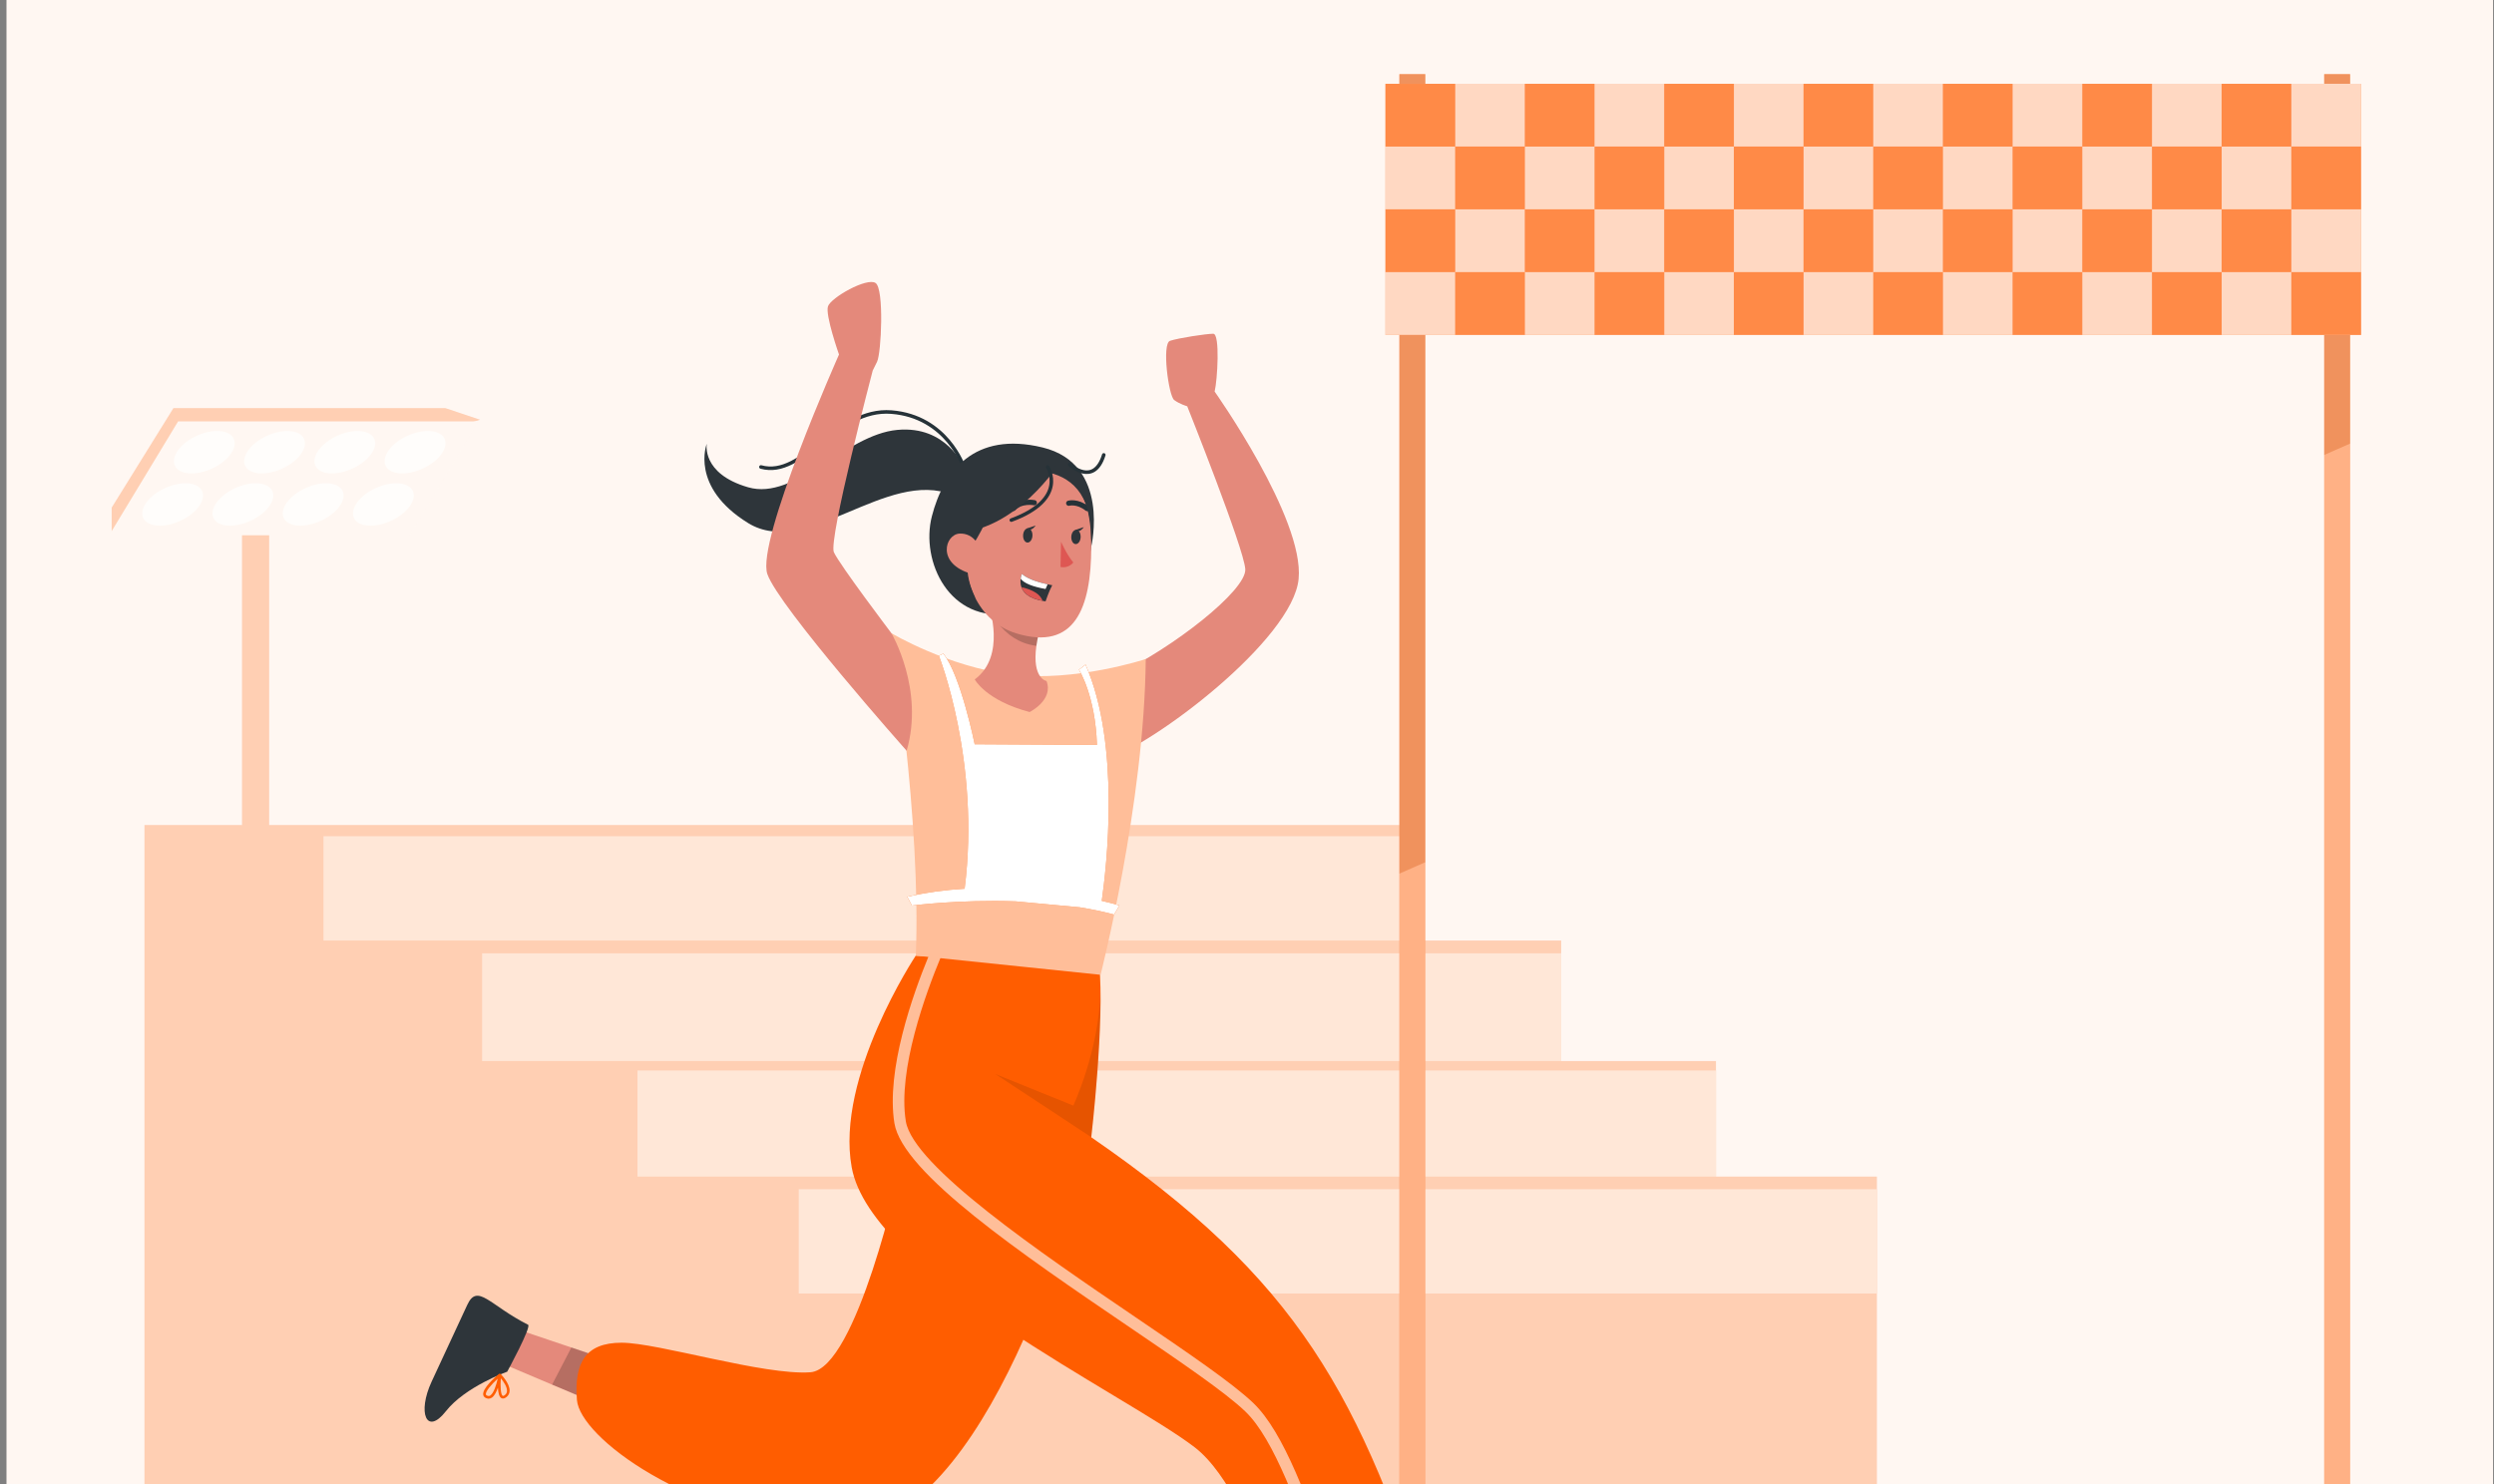 <svg width="336" height="200" viewBox="0 0 336 200" fill="none" xmlns="http://www.w3.org/2000/svg">
<rect x="0" y="0" width="336" height="200" fill="#808080" stroke="none"/>
<g clip-path="url(#clip0_889_13625)">
<rect width="335" height="200" transform="translate(0.873)" fill="#FFF7F2"/>
<g opacity="0.7">
<path d="M64.684 56.563L60.011 55H23.363L15.047 68.402V71.921L64.684 56.563Z" fill="#FFBE99"/>
<path d="M32.603 177.965H36.262L36.262 66.751H32.603L32.603 177.965Z" fill="#FFBE99"/>
<path d="M14.707 72.137H55.18L64.469 56.786H23.996L14.707 72.137Z" fill="#FFF7F2"/>
<path d="M52.203 60.942C51.246 62.519 52.136 63.799 54.19 63.799C56.244 63.799 58.681 62.519 59.629 60.942C60.585 59.365 59.695 58.086 57.641 58.086C55.587 58.086 53.151 59.365 52.203 60.942Z" fill="white"/>
<path d="M42.74 60.942C41.783 62.519 42.673 63.799 44.727 63.799C46.781 63.799 49.218 62.519 50.166 60.942C51.122 59.365 50.232 58.086 48.178 58.086C46.124 58.086 43.688 59.365 42.74 60.942Z" fill="white"/>
<path d="M33.275 60.942C32.319 62.519 33.208 63.799 35.262 63.799C37.316 63.799 39.753 62.519 40.701 60.942C41.657 59.365 40.767 58.086 38.714 58.086C36.66 58.086 34.223 59.365 33.275 60.942Z" fill="white"/>
<path d="M23.812 60.942C22.856 62.519 23.745 63.799 25.799 63.799C27.854 63.799 30.29 62.519 31.238 60.942C32.186 59.365 31.305 58.086 29.251 58.086C27.197 58.086 24.76 59.365 23.812 60.942Z" fill="white"/>
<path d="M47.937 67.982C46.981 69.559 47.87 70.839 49.925 70.839C51.979 70.839 54.415 69.559 55.363 67.982C56.319 66.405 55.43 65.126 53.376 65.126C51.322 65.126 48.885 66.405 47.937 67.982Z" fill="white"/>
<path d="M38.474 67.982C37.518 69.559 38.408 70.839 40.462 70.839C42.516 70.839 44.952 69.559 45.9 67.982C46.856 66.405 45.967 65.126 43.913 65.126C41.859 65.126 39.422 66.405 38.474 67.982Z" fill="white"/>
<path d="M29.009 67.982C28.053 69.559 28.943 70.839 30.997 70.839C33.051 70.839 35.487 69.559 36.435 67.982C37.392 66.405 36.502 65.126 34.448 65.126C32.394 65.126 29.957 66.405 29.009 67.982Z" fill="white"/>
<path d="M19.546 67.982C18.59 69.559 19.48 70.839 21.534 70.839C23.588 70.839 26.024 69.559 26.973 67.982C27.929 66.405 27.039 65.126 24.985 65.126C22.931 65.126 20.494 66.405 19.546 67.982Z" fill="white"/>
<path d="M19.463 111.18H188.831V126.747H210.327V142.992H231.183V158.56H252.863V210.001H19.463V111.18Z" fill="#FFBE99"/>
<path d="M43.58 126.747L188.832 126.747V112.689L43.58 112.689V126.747Z" fill="#FFDFCC"/>
<path d="M64.951 142.992L210.328 142.992V128.474H64.951V142.992Z" fill="#FFDFCC"/>
<path d="M85.881 158.56L231.184 158.56V144.264H85.881V158.56Z" fill="#FFDFCC"/>
<path d="M107.611 174.317L252.863 174.317V160.259H107.611V174.317Z" fill="#FFDFCC"/>
</g>
<path d="M192.014 10H188.533V201.94H192.014V10Z" fill="#FF7D33"/>
<path opacity="0.4" d="M192.014 10H188.533V201.94H192.014V10Z" fill="white"/>
<path opacity="0.3" d="M188.533 10V117.731L192.014 116.2V10H188.533Z" fill="#CC4A00"/>
<path d="M316.609 10H313.129V223.893H316.609V10Z" fill="#FF7D33"/>
<path opacity="0.4" d="M316.609 10H313.129V223.893H316.609V10Z" fill="white"/>
<path opacity="0.3" d="M316.609 10H313.129V61.309L316.609 59.779V10Z" fill="#CC4A00"/>
<path d="M186.655 45.132L318.086 45.132V11.291L186.655 11.291V45.132Z" fill="#FF7D33"/>
<path opacity="0.7" d="M186.655 45.132L318.086 45.132V11.291L186.655 11.291V45.132Z" fill="white"/>
<path d="M308.694 45.132H318.084V36.671H308.694V45.132Z" fill="#FF7D33"/>
<path d="M308.694 28.209H318.084V19.747H308.694V28.209Z" fill="#FF7D33"/>
<path d="M299.303 36.669H308.693V28.208H299.303V36.669Z" fill="#FF7D33"/>
<path d="M289.921 45.132H299.311V36.671H289.921V45.132Z" fill="#FF7D33"/>
<path d="M299.303 19.753H308.693V11.292L299.303 11.292V19.753Z" fill="#FF7D33"/>
<path d="M289.921 28.209H299.311V19.747H289.921V28.209Z" fill="#FF7D33"/>
<path d="M280.53 36.669H289.92V28.208H280.53V36.669Z" fill="#FF7D33"/>
<path d="M271.141 45.131H280.531V36.67H271.141V45.131Z" fill="#FF7D33"/>
<path d="M280.532 19.753H289.922V11.292L280.532 11.292V19.753Z" fill="#FF7D33"/>
<path d="M271.141 28.209H280.531V19.747H271.141V28.209Z" fill="#FF7D33"/>
<path d="M261.753 36.669H271.143V28.208H261.753V36.669Z" fill="#FF7D33"/>
<path d="M252.37 45.131H261.76V36.67H252.37V45.131Z" fill="#FF7D33"/>
<path d="M261.751 19.753H271.141V11.292L261.751 11.292V19.753Z" fill="#FF7D33"/>
<path d="M252.368 28.209H261.758V19.747H252.368V28.209Z" fill="#FF7D33"/>
<path d="M242.977 36.669H252.367V28.208H242.977V36.669Z" fill="#FF7D33"/>
<path d="M233.589 45.131H242.979V36.67H233.589V45.131Z" fill="#FF7D33"/>
<path d="M242.977 19.753H252.367V11.292L242.977 11.292V19.753Z" fill="#FF7D33"/>
<path d="M233.589 28.209H242.979V19.747H233.589V28.209Z" fill="#FF7D33"/>
<path d="M224.206 36.669H233.596V28.208H224.206V36.669Z" fill="#FF7D33"/>
<path d="M214.823 45.131H224.213V36.67H214.823V45.131Z" fill="#FF7D33"/>
<path d="M224.206 19.753H233.596V11.292L224.206 11.292V19.753Z" fill="#FF7D33"/>
<path d="M214.823 28.209H224.213V19.747H214.823V28.209Z" fill="#FF7D33"/>
<path d="M205.427 36.669H214.816V28.208H205.427V36.669Z" fill="#FF7D33"/>
<path d="M196.044 45.131H205.434V36.67H196.044V45.131Z" fill="#FF7D33"/>
<path d="M205.427 19.754H214.816V11.293L205.427 11.293V19.754Z" fill="#FF7D33"/>
<path d="M196.044 28.209H205.434V19.747H196.044V28.209Z" fill="#FF7D33"/>
<path d="M186.661 36.669H196.051V28.208H186.661V36.669Z" fill="#FF7D33"/>
<path d="M186.661 19.754H196.051V11.293L186.661 11.293V19.754Z" fill="#FF7D33"/>
<g opacity="0.1">
<path d="M308.694 45.132H318.084V36.671H308.694V45.132Z" fill="white"/>
<path d="M308.694 28.209H318.084V19.747H308.694V28.209Z" fill="white"/>
<path d="M299.303 36.669H308.693V28.208H299.303V36.669Z" fill="white"/>
<path d="M289.921 45.132H299.311V36.671H289.921V45.132Z" fill="white"/>
<path d="M299.303 19.753H308.693V11.292L299.303 11.292V19.753Z" fill="white"/>
<path d="M289.921 28.209H299.311V19.747H289.921V28.209Z" fill="white"/>
<path d="M280.53 36.669H289.92V28.208H280.53V36.669Z" fill="white"/>
<path d="M271.141 45.131H280.531V36.67H271.141V45.131Z" fill="white"/>
<path d="M280.532 19.753H289.922V11.292L280.532 11.292V19.753Z" fill="white"/>
<path d="M271.141 28.209H280.531V19.747H271.141V28.209Z" fill="white"/>
<path d="M261.753 36.669H271.143V28.208H261.753V36.669Z" fill="white"/>
<path d="M252.37 45.131H261.76V36.67H252.37V45.131Z" fill="white"/>
<path d="M261.751 19.753H271.141V11.292L261.751 11.292V19.753Z" fill="white"/>
<path d="M252.368 28.209H261.758V19.747H252.368V28.209Z" fill="white"/>
<path d="M242.977 36.669H252.367V28.208H242.977V36.669Z" fill="white"/>
<path d="M233.589 45.131H242.979V36.67H233.589V45.131Z" fill="white"/>
<path d="M242.977 19.753H252.367V11.292L242.977 11.292V19.753Z" fill="white"/>
<path d="M233.589 28.209H242.979V19.747H233.589V28.209Z" fill="white"/>
<path d="M224.206 36.669H233.596V28.208H224.206V36.669Z" fill="white"/>
<path d="M214.823 45.131H224.213V36.67H214.823V45.131Z" fill="white"/>
<path d="M224.206 19.753H233.596V11.292L224.206 11.292V19.753Z" fill="white"/>
<path d="M214.823 28.209H224.213V19.747H214.823V28.209Z" fill="white"/>
<path d="M205.427 36.669H214.816V28.208H205.427V36.669Z" fill="white"/>
<path d="M196.044 45.131H205.434V36.67H196.044V45.131Z" fill="white"/>
<path d="M205.427 19.754H214.816V11.293L205.427 11.293V19.754Z" fill="white"/>
<path d="M196.044 28.209H205.434V19.747H196.044V28.209Z" fill="white"/>
<path d="M186.661 36.669H196.051V28.208H186.661V36.669Z" fill="white"/>
<path d="M186.661 19.754H196.051V11.293L186.661 11.293V19.754Z" fill="white"/>
</g>
<path d="M129.836 62.931C129.836 62.931 127.557 57.306 120.879 57.935C113.881 58.588 107.14 67.51 100.796 65.669C94.444 63.836 95.222 59.792 95.222 59.792C95.222 59.792 92.889 65.614 100.796 70.492C108.703 75.37 119.44 63.049 128.389 66.715L129.836 62.931Z" fill="#2E353A"/>
<path d="M129.835 62.93C129.835 62.93 127.588 56.124 120.101 55.534C112.613 54.944 108.244 64.519 102.514 62.93" stroke="#263238" stroke-width="0.48" stroke-linecap="round" stroke-linejoin="round"/>
<path d="M147.018 73.655C147.018 73.655 149.677 62.545 140.463 60.303C131.25 58.061 127.098 63.529 125.543 69.579C123.988 75.629 127.907 84.048 136.249 82.663C144.592 81.271 146.683 76.29 147.018 73.655Z" fill="#2E353A"/>
<path d="M150.43 90.916C158.003 87.352 167.954 79.547 167.768 76.699C167.581 73.851 159.946 54.748 159.946 54.748C159.946 54.748 158.943 54.473 158.189 53.907C157.435 53.34 156.502 46.306 157.629 45.929C158.757 45.551 162.512 44.977 163.453 44.977C164.394 44.977 164.013 51.247 163.639 52.766C163.639 52.766 175.753 69.854 174.952 78.029C174.151 86.204 155.375 100.429 148.805 102.443C142.235 104.449 150.43 90.916 150.43 90.916Z" fill="#E4897B"/>
<path d="M68.242 183.999L70.396 179.373L77.106 181.639L83.263 183.732L81.6 189.64L74.524 186.659L68.242 183.999Z" fill="#E4897B"/>
<path d="M71.142 178.524C71.639 178.776 68.335 184.85 68.335 184.85C68.335 184.85 62.675 186.864 60.062 190.192C57.45 193.52 56.206 190.373 58.15 186.187C60.094 182.002 61.579 178.815 62.955 175.841C64.339 172.867 65.971 175.92 71.142 178.524Z" fill="#2E353A"/>
<path d="M65.84 188.492C65.793 188.492 65.746 188.492 65.7 188.477C65.288 188.398 65.156 188.178 65.109 188.012C64.891 187.139 66.819 185.487 67.208 185.164C67.231 185.149 67.255 185.133 67.286 185.125C67.286 185.125 67.309 185.125 67.325 185.125C67.325 185.125 67.403 185.133 67.434 185.156C67.434 185.156 67.441 185.156 67.449 185.164C67.504 185.219 68.701 186.431 68.654 187.446C68.639 187.769 68.507 188.036 68.258 188.248C67.993 188.469 67.752 188.524 67.55 188.414C67.231 188.241 67.115 187.635 67.084 187.005C66.889 187.556 66.625 188.091 66.283 188.335C66.143 188.437 65.995 188.485 65.847 188.485L65.84 188.492ZM67.053 185.794C66.236 186.533 65.365 187.517 65.466 187.926C65.474 187.965 65.505 188.068 65.778 188.123C65.879 188.138 65.98 188.123 66.073 188.044C66.54 187.713 66.882 186.565 67.053 185.786V185.794ZM67.472 185.739C67.387 186.832 67.457 187.957 67.729 188.107C67.815 188.154 67.962 188.044 68.04 187.981C68.211 187.839 68.297 187.666 68.304 187.446C68.328 186.895 67.838 186.179 67.472 185.739Z" fill="#FF5D00"/>
<path opacity="0.2" d="M74.385 186.587L76.982 181.583L83.201 183.7L81.569 189.624L74.385 186.587Z" fill="black"/>
<path d="M147.018 153.253C144.204 165.59 131.616 207.69 112.062 206.116C92.508 204.543 78.117 193.646 77.728 188.666C77.339 183.685 78.848 180.955 83.73 180.947C88.613 180.94 102.942 185.385 109.186 184.929C115.437 184.472 121.26 157.651 121.26 157.651L147.018 153.253Z" fill="#FF5D00"/>
<path d="M123.374 128.783C123.374 128.783 112.52 145.132 114.744 157.312C117.364 171.686 151.597 187.87 160.927 195.022C170.257 202.174 174.626 229.184 186.242 234.369L192.563 232.079C192.563 232.079 195.782 227.579 193.371 219.923C183.272 187.823 174.914 172.481 147.017 153.26C147.017 153.26 148.852 137.697 148.083 129.814L123.374 128.791V128.783Z" fill="#FF5D00"/>
<path d="M189.203 233.283L187.648 233.85C184.118 229.302 181.234 221.104 178.21 212.497C174.998 203.378 171.679 193.952 167.768 190.207C165.047 187.603 159.013 183.504 152.024 178.752C137.757 169.051 121.577 158.06 120.496 151.356C119.353 144.228 122.953 134.079 125.107 128.854L126.771 128.925C124.726 133.827 120.916 144.197 122.036 151.105C123.008 157.131 140.276 168.878 152.887 177.446C159.938 182.237 166.018 186.368 168.841 189.066C173.016 193.071 176.25 202.245 179.671 211.97C182.626 220.364 185.673 229.027 189.203 233.283Z" fill="#FFBE99"/>
<path opacity="0.1" d="M147.018 153.253C147.018 153.253 141.288 149.461 134.096 144.74L144.6 148.997C144.6 148.997 148.044 141.625 148.262 133.67C148.355 141.892 147.018 153.253 147.018 153.253Z" fill="black"/>
<path d="M123.375 128.785L148.27 131.366C148.27 131.366 154.202 108.235 154.358 88.817C154.358 88.817 144.826 91.956 136.258 90.91C127.69 89.863 120.109 85.339 120.109 85.339C120.109 85.339 124.129 110.674 123.383 128.785H123.375Z" fill="#FFBE99"/>
<path d="M138.73 95.959C132.805 94.401 131.32 91.561 131.32 91.561C135.604 88.406 133.225 81.671 133.225 81.671L140.3 83.977C139.958 85.165 139.748 86.172 139.624 87.029C139.01 91.475 140.992 91.774 140.992 91.774C141.964 94.346 138.722 95.951 138.722 95.951L138.73 95.959Z" fill="#E4897B"/>
<path opacity="0.2" d="M140.3 83.984C139.958 85.172 139.748 86.179 139.623 87.037C134.725 86.407 133.217 81.679 133.217 81.679L140.292 83.984H140.3Z" fill="black"/>
<path d="M138.886 62.954C145.231 63.419 147.027 67.006 147.019 73.662C147.011 81.979 144.78 87.722 136.966 85.37C126.361 82.183 128.343 62.183 138.878 62.954H138.886Z" fill="#E4897B"/>
<path d="M142.945 73C142.945 73 143.707 74.739 144.601 75.801C144.601 75.801 143.995 76.635 142.875 76.407L142.945 73.008V73Z" fill="#DE5753"/>
<path d="M139.095 72.189C139.072 72.716 138.768 73.133 138.419 73.117C138.069 73.101 137.812 72.661 137.835 72.126C137.859 71.599 138.162 71.181 138.512 71.197C138.862 71.213 139.118 71.653 139.095 72.189Z" fill="#2E353A"/>
<path d="M138.365 71.213L139.524 70.82C139.524 70.82 138.909 71.756 138.365 71.213Z" fill="#2E353A"/>
<path d="M145.587 72.395C145.564 72.922 145.261 73.339 144.911 73.323C144.561 73.307 144.304 72.867 144.328 72.332C144.351 71.805 144.654 71.388 145.004 71.403C145.354 71.419 145.611 71.86 145.587 72.395Z" fill="#2E353A"/>
<path d="M144.855 71.427L146.014 71.033C146.014 71.033 145.4 71.969 144.855 71.427Z" fill="#2E353A"/>
<path d="M139.344 67.746C139.344 67.746 137.579 67.384 136.521 68.517" stroke="#263238" stroke-width="0.7" stroke-linecap="round" stroke-linejoin="round"/>
<path d="M143.979 67.816C143.979 67.816 145.129 67.478 146.466 68.532" stroke="#263238" stroke-width="0.7" stroke-linecap="round" stroke-linejoin="round"/>
<path d="M141.763 78.863C141.343 79.61 140.861 81.042 140.861 81.042C140.729 81.018 140.589 81.003 140.457 80.971C138.622 80.649 137.875 79.885 137.611 79.138C137.463 78.729 137.463 78.32 137.51 77.989C137.557 77.612 137.673 77.352 137.673 77.352C138.544 78.115 140.231 78.548 141.141 78.745C141.522 78.831 141.763 78.863 141.763 78.863Z" fill="#2E353A"/>
<path d="M141.141 78.737L140.861 79.374C139.135 79.067 137.961 78.611 137.51 77.989C137.556 77.612 137.673 77.352 137.673 77.352C138.544 78.115 140.231 78.548 141.141 78.745V78.737Z" fill="white"/>
<path d="M140.465 80.964C138.63 80.641 137.883 79.878 137.619 79.131C138.241 79.265 138.972 79.501 139.586 79.902C140.053 80.209 140.317 80.594 140.473 80.972L140.465 80.964Z" fill="#DE5753"/>
<path d="M131.173 73.268C131.173 73.268 134.516 68.209 134.361 64.102C134.361 64.102 147.306 59.822 147.003 72.788C147.003 72.788 149.056 61.412 138.163 60.357C127.286 59.303 126.166 75.456 131.453 80.68C131.453 80.68 129.105 76.439 131.173 73.268Z" fill="#2E353A"/>
<path d="M132.114 74.7C132.145 73.662 131.22 71.837 129.299 71.907C127.317 71.978 126.088 75.999 130.909 77.336C131.601 77.525 132.044 76.864 132.114 74.7Z" fill="#E4897B"/>
<path d="M120.101 85.338C120.101 85.338 124.563 92.93 122.145 101.176C122.145 101.176 104.939 81.797 103.384 77.376C101.829 72.954 113.033 47.777 113.033 47.777C113.033 47.777 111.159 42.466 111.548 41.286C111.937 40.106 116.796 37.352 117.962 38.139C119.129 38.926 118.74 47.581 118.157 48.761L117.574 49.941C117.574 49.941 111.587 72.742 112.341 74.417C113.103 76.101 120.101 85.338 120.101 85.338Z" fill="#E4897B"/>
<path d="M142.353 62.931C142.353 62.931 135.542 73.254 126.507 71.602C126.507 71.602 126.064 63.781 132.113 62.074C138.162 60.367 142.353 62.939 142.353 62.939V62.931Z" fill="#2E353A"/>
<path d="M141.14 62.93C141.14 62.93 143.978 67.241 136.25 70.089" stroke="#263238" stroke-width="0.48" stroke-linecap="round" stroke-linejoin="round"/>
<path d="M144.102 62.608C144.102 62.608 147.359 65.637 148.704 61.302" stroke="#263238" stroke-width="0.48" stroke-linecap="round" stroke-linejoin="round"/>
<path d="M150.104 123.23L150.811 122.018C150.811 122.018 149.94 121.751 148.432 121.404C149.062 117.006 151.021 100.366 146.247 89.564L145.361 90.256C145.361 90.256 147.569 93.678 147.787 100.39L131.312 100.295C131.312 100.295 129.422 90.948 127.082 88.085L126.491 88.368C126.491 88.368 132.128 102.6 129.959 119.768C127.432 119.917 124.82 120.256 122.23 120.854L122.86 122.034C122.86 122.034 129.15 121.208 136.824 121.467L145.477 122.27C147.04 122.522 148.595 122.844 150.096 123.245L150.104 123.23Z" fill="#FF5D00"/>
<path d="M150.104 123.23L150.811 122.018C150.811 122.018 149.94 121.751 148.432 121.404C149.062 117.006 151.021 100.366 146.247 89.564L145.361 90.256C145.361 90.256 147.569 93.678 147.787 100.39L131.312 100.295C131.312 100.295 129.422 90.948 127.082 88.085L126.491 88.368C126.491 88.368 132.128 102.6 129.959 119.768C127.432 119.917 124.82 120.256 122.23 120.854L122.86 122.034C122.86 122.034 129.15 121.208 136.824 121.467L145.477 122.27C147.04 122.522 148.595 122.844 150.096 123.245L150.104 123.23Z" fill="white"/>
</g>
<defs>
<clipPath id="clip0_889_13625">
<rect width="335" height="200" fill="white" transform="translate(0.873)"/>
</clipPath>
</defs>
</svg>
